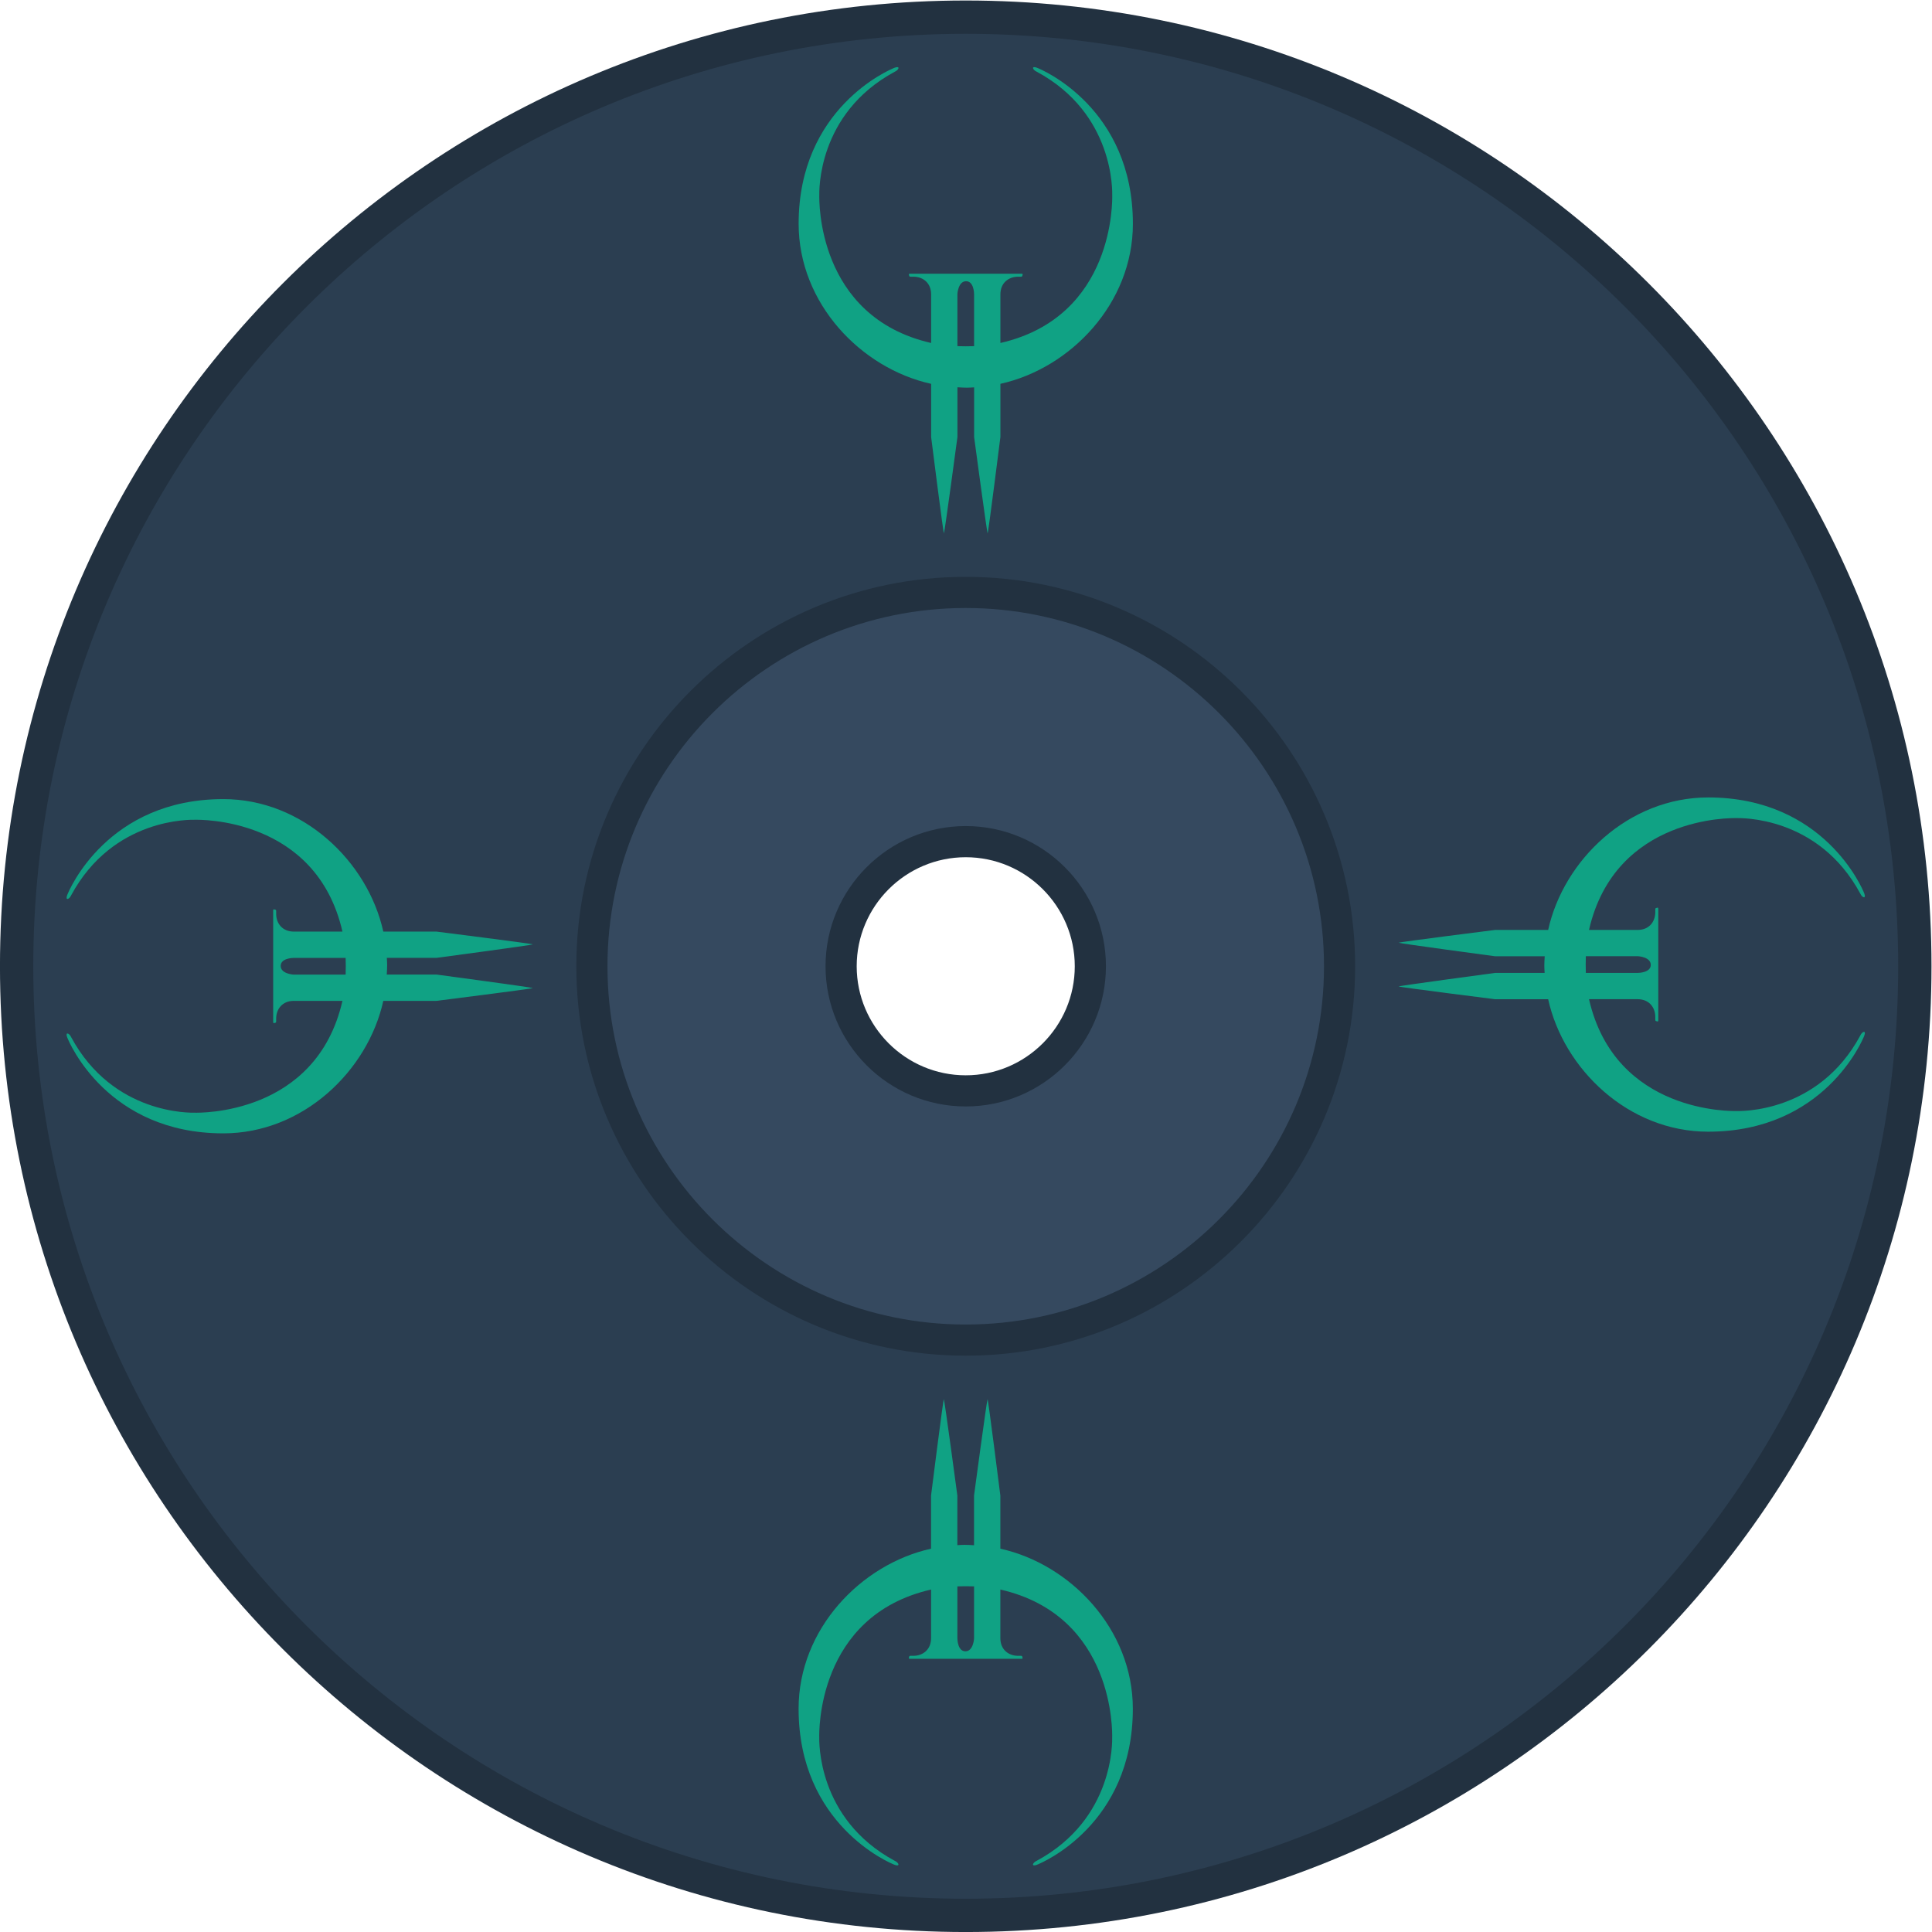 <svg height="309.333" viewBox="0 0 309.333 309.333" width="309.333" xmlns="http://www.w3.org/2000/svg" xmlns:xlink="http://www.w3.org/1999/xlink"><clipPath id="a"><path d="m0 256h256v-256h-256z"/></clipPath><g clip-path="url(#a)" transform="matrix(1.333 0 0 -1.333 -16 325.333)"><path d="m0 0c8.266 0 14.968-6.701 14.968-14.968 0-8.266-6.702-14.967-14.968-14.967s-14.968 6.701-14.968 14.967c0 8.267 6.702 14.968 14.968 14.968m0 101.032c-64.065 0-116-51.935-116-116s51.935-116 116-116 116 51.935 116 116-51.935 116-116 116" fill="#223140" transform="translate(128 142.968)"/><path d="m0 0c8.247 0 14.933-6.686 14.933-14.933 0-8.248-6.686-14.934-14.933-14.934s-14.933 6.686-14.933 14.934c0 8.247 6.686 14.933 14.933 14.933m0 97.067c-61.856 0-112-50.144-112-112s50.144-112 112-112 112 50.144 112 112-50.144 112-112 112" fill="#2b3e51" transform="translate(128 142.933)"/><path d="m0 0c8.266 0 14.968-6.701 14.968-14.968 0-8.266-6.702-14.967-14.968-14.967s-14.968 6.701-14.968 14.967c0 8.267 6.702 14.968 14.968 14.968m0 29.935c-24.799 0-44.903-20.103-44.903-44.903 0-24.799 20.104-44.903 44.903-44.903s44.903 20.104 44.903 44.903c0 24.8-20.104 44.903-44.903 44.903" fill="#35495f" transform="translate(128 142.968)"/><path d="m0 0c-7.221 0-13.097-5.876-13.097-13.097s5.876-13.097 13.097-13.097 13.097 5.876 13.097 13.097-5.876 13.097-13.097 13.097m0-29.935c-9.285 0-16.839 7.553-16.839 16.838 0 9.286 7.554 16.839 16.839 16.839s16.839-7.553 16.839-16.839c0-9.285-7.554-16.838-16.839-16.838m0 59.87c-23.729 0-43.032-19.305-43.032-43.032s19.303-43.032 43.032-43.032 43.032 19.305 43.032 43.032-19.303 43.032-43.032 43.032m0-89.806c-25.792 0-46.774 20.983-46.774 46.774 0 25.792 20.982 46.774 46.774 46.774s46.774-20.982 46.774-46.774c0-25.791-20.982-46.774-46.774-46.774" fill="#223140" transform="translate(128 141.097)"/><g fill="#10a284"><path d="m0 0c-.214 0-.604.008-1.002.017v6.223c0 .181.128 1.577 1.042 1.577.913 0 .962-1.395.962-1.577v-6.223c-.399-.009-.787-.017-1.002-.017m20.074 14.712c0 13.888-10.891 18.517-11.557 18.759s-.485-.272 0-.485c9.379-5.052 9.077-14.462 9.077-14.886 0-.405.359-14.547-13.433-17.701v5.841c0 1.361.964 2.121 2.142 2.121h.352c.113 0 .136.091.136.091l.046.182s.022.086-.148.086h-13.377c-.171 0-.147-.086-.147-.086l.045-.182s.023-.091.137-.091h.352c1.178 0 2.142-.76 2.142-2.121v-5.841c-13.793 3.154-13.434 17.296-13.434 17.701 0 .424-.302 9.834 9.078 14.886.484.213.666.727 0 .485s-11.559-4.871-11.559-18.759c0-9.569 7.505-17.364 15.915-19.221v-6.388s1.458-11.569 1.535-11.569c.076 0 1.624 11.569 1.624 11.569v5.974c.404-.025.843-.047 1.119-.047.24 0 .571.016.885.038v-5.965s1.547-11.568 1.623-11.568 1.534 11.569 1.534 11.569v6.388c8.41 1.857 15.913 9.651 15.913 19.22" transform="translate(128.002 202.466)"/><path d="m0 0c.214 0 .605-.008 1.001-.017v-6.223c0-.181-.127-1.577-1.041-1.577-.913 0-.962 1.395-.962 1.577v6.223c.399.009.788.017 1.002.017m-20.074-14.712c0-13.888 10.891-18.517 11.557-18.759s.485.272 0 .485c-9.379 5.052-9.077 14.462-9.077 14.886 0 .405-.359 14.546 13.433 17.702v-5.841c0-1.361-.964-2.121-2.142-2.121h-.352c-.113 0-.136-.092-.136-.092l-.046-.181s-.022-.086.148-.086h13.376c.172 0 .148.086.148.086l-.046.181s-.022.092-.136.092h-.352c-1.178 0-2.141.76-2.141 2.121v5.841c13.791-3.155 13.432-17.297 13.432-17.702 0-.423.303-9.834-9.076-14.886-.485-.213-.667-.727 0-.485.665.242 11.557 4.871 11.557 18.759 0 9.569-7.504 17.364-15.914 19.221v6.388s-1.459 11.569-1.535 11.569c-.075 0-1.625-11.569-1.625-11.569v-5.974c-.403.025-.843.047-1.119.047-.24 0-.571-.016-.885-.038v5.965s-1.549 11.569-1.624 11.569c-.077 0-1.535-11.569-1.535-11.569v-6.388c-8.407-1.858-15.91-9.653-15.91-19.221" transform="translate(127.999 53.535)"/><path d="m0 0c0 .214.008.604.017 1.002h6.223c.181 0 1.577-.128 1.577-1.042 0-.912-1.395-.963-1.577-.963h-6.223c-.009.399-.017.789-.017 1.003m14.712-20.074c13.888 0 18.517 10.89 18.759 11.557.242.665-.272.484-.485 0-5.052-9.379-14.462-9.078-14.886-9.078-.405 0-14.546-.359-17.702 13.434h5.841c1.361 0 2.121-.964 2.121-2.143v-.351c0-.113.092-.137.092-.137l.181-.046s.086-.021.086.148v13.377c0 .171-.086.148-.086.148l-.181-.046s-.092-.022-.092-.137v-.351c0-1.179-.76-2.142-2.121-2.142h-5.841c3.155 13.792 17.297 13.433 17.702 13.433.423 0 9.834.302 14.886-9.077.213-.485.727-.666.485 0s-4.871 11.558-18.759 11.558c-9.569 0-17.364-7.505-19.221-15.915h-6.388s-11.569-1.458-11.569-1.535c0-.075 11.569-1.624 11.569-1.624h5.974c-.025-.403-.047-.843-.047-1.119 0-.24.016-.57.038-.885h-5.965s-11.569-1.548-11.569-1.625c0-.076 11.569-1.533 11.569-1.533h6.388c1.858-8.408 9.652-15.911 19.221-15.911" transform="translate(202.465 128.206)"/><path d="m0 0c0-.214-.008-.604-.017-1.002h-6.223c-.181 0-1.577.128-1.577 1.042 0 .913 1.395.962 1.577.962h6.223c.01-.398.017-.788.017-1.002m-14.713 20.075c-13.887 0-18.516-10.891-18.759-11.557-.242-.666.273-.485.485 0 5.053 9.379 14.462 9.077 14.886 9.077.406 0 14.547.359 17.701-13.433h-5.841c-1.361 0-2.121.963-2.121 2.142v.351c0 .114-.091.137-.091.137l-.182.046s-.086.022-.086-.148v-13.377c0-.171.086-.148.086-.148l.182.046s.091.023.091.137v.351c0 1.179.76 2.142 2.121 2.142h5.841c-3.154-13.792-17.295-13.433-17.701-13.433-.424 0-9.833-.302-14.886 9.077-.212.485-.727.666-.485 0 .243-.666 4.872-11.558 18.759-11.558 9.57 0 17.364 7.505 19.221 15.915h6.388s11.569 1.458 11.569 1.535c0 .075-11.569 1.624-11.569 1.624h-5.974c.025.404.047.843.047 1.119 0 .24-.016.571-.038.885h5.965s11.569 1.546 11.569 1.621c0 .077-11.569 1.535-11.569 1.535h-6.388c-1.857 8.41-9.651 15.914-19.221 15.914" transform="translate(53.535 128.002)"/></g></g></svg>
